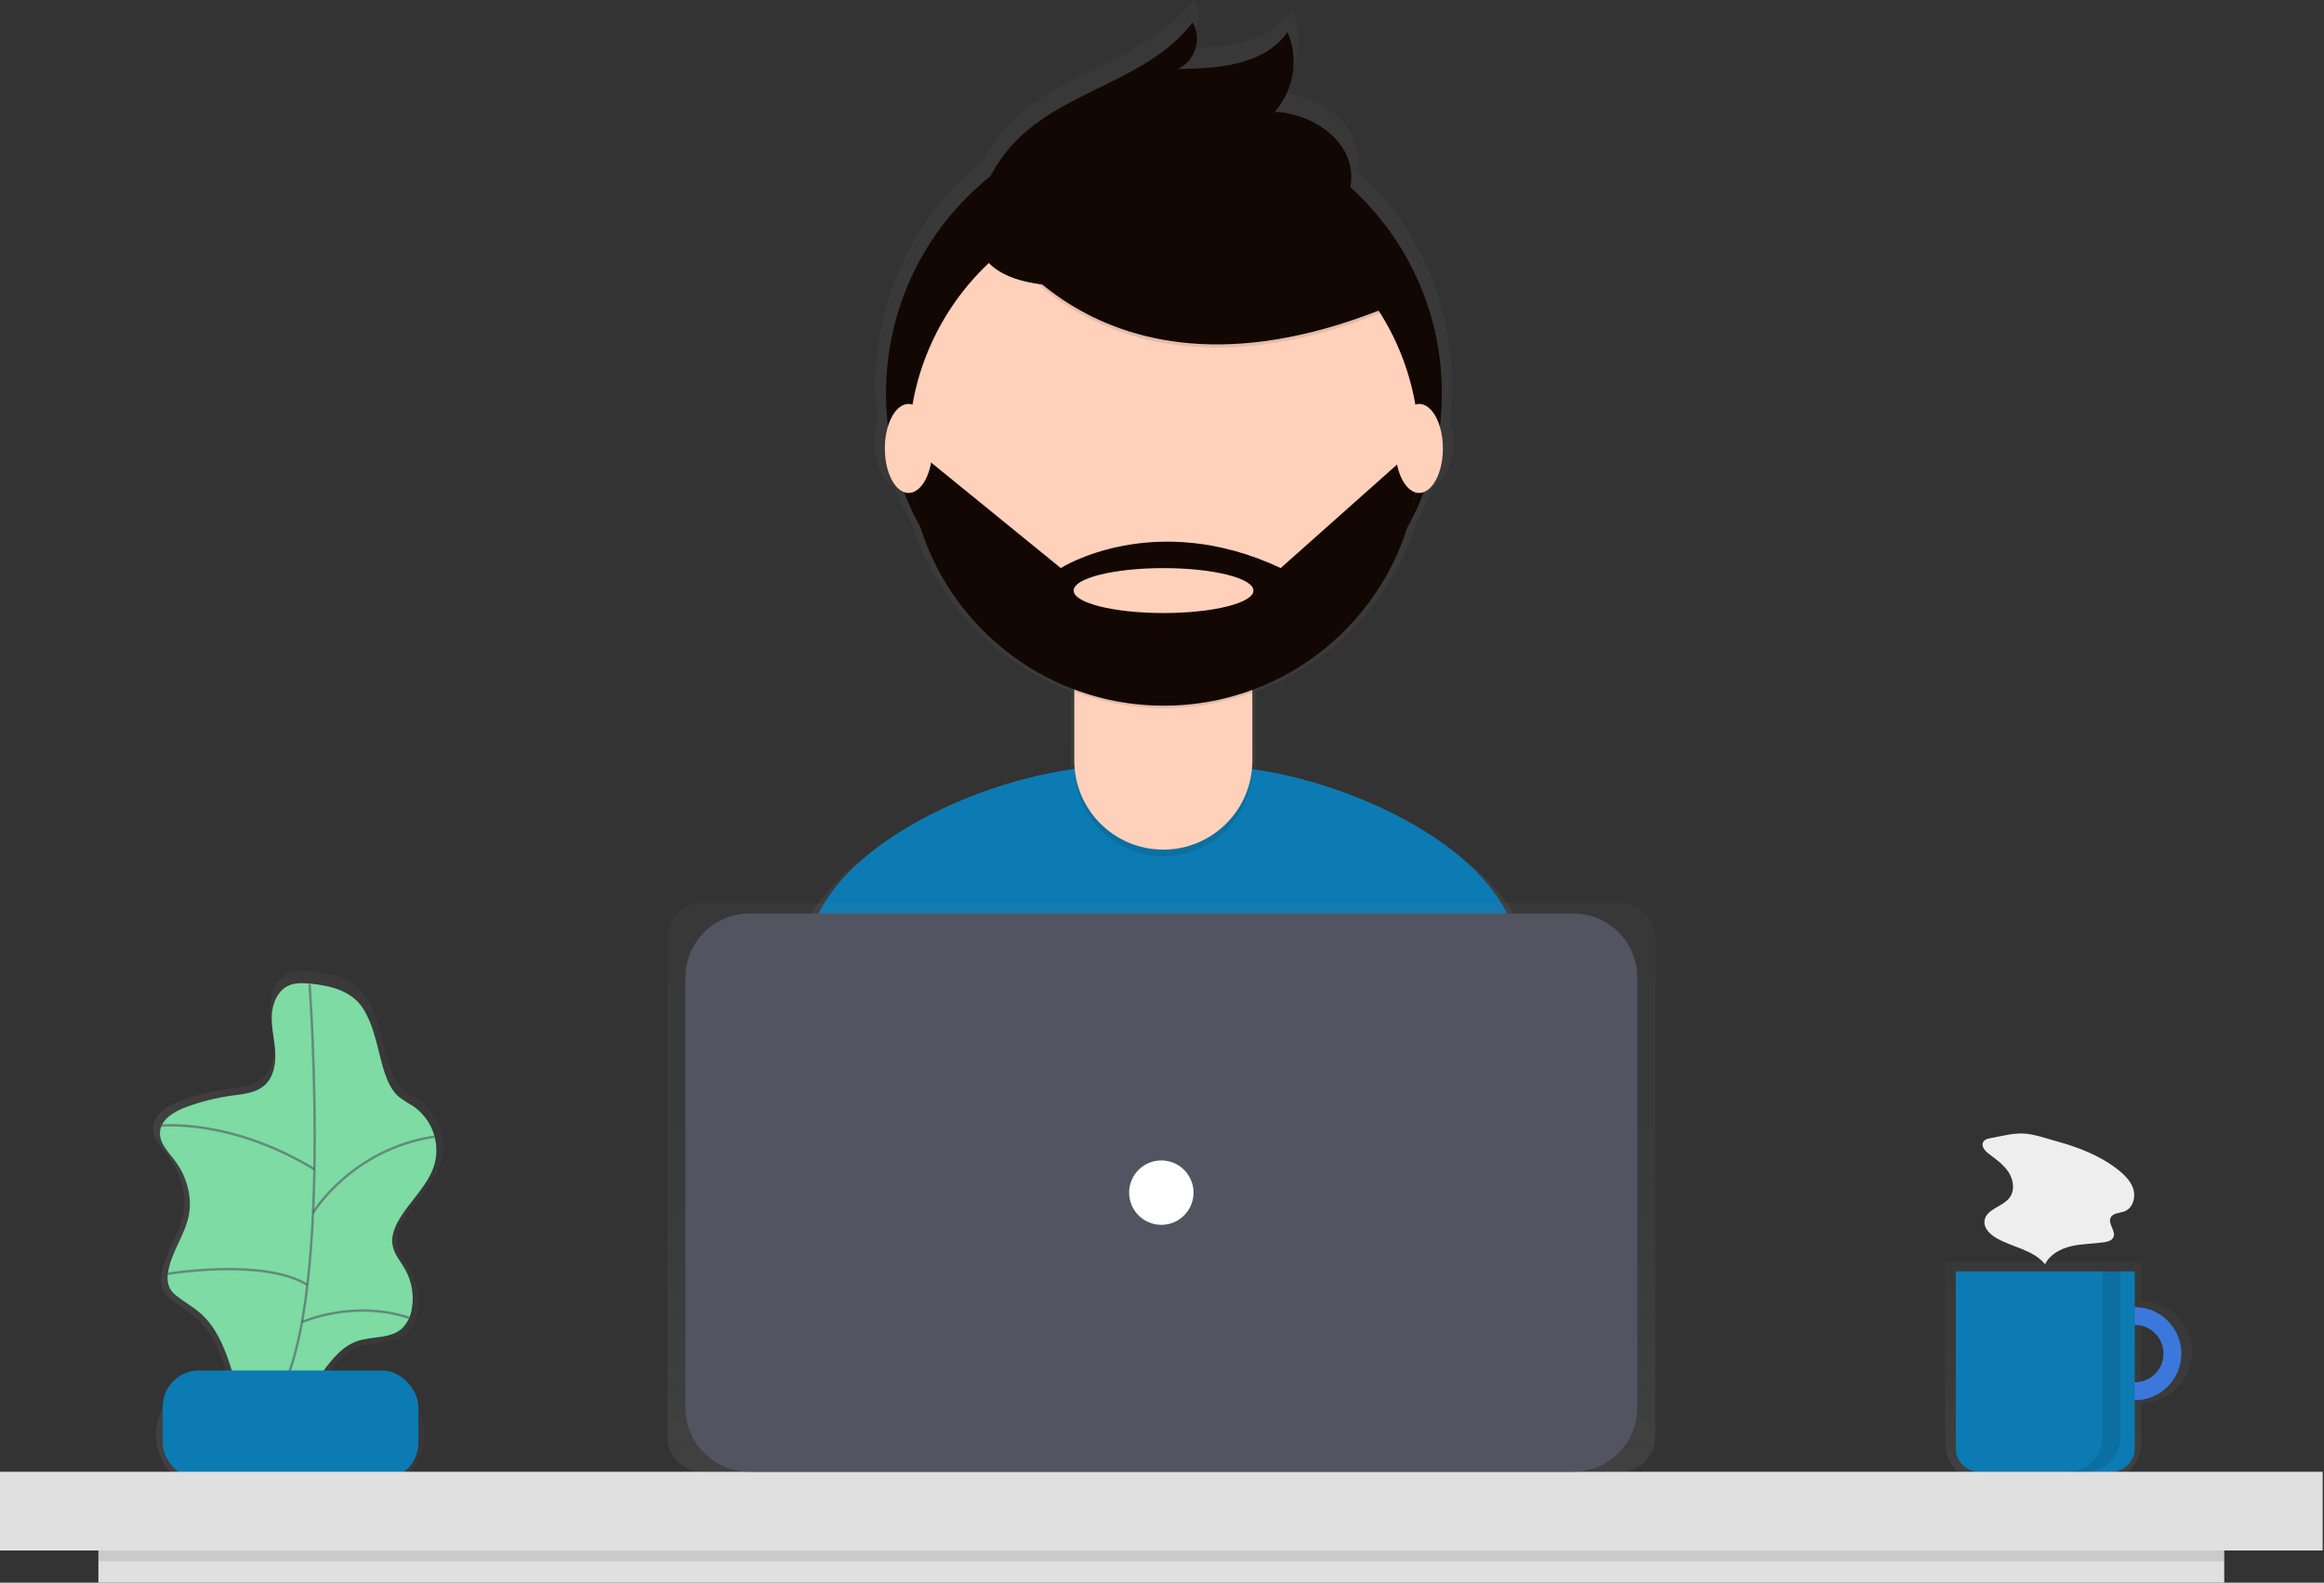 <svg height="662" viewBox="0 0 972 662" width="972" xmlns="http://www.w3.org/2000/svg" xmlns:xlink="http://www.w3.org/1999/xlink"><rect x="0" y="0" width="972" height="662" fill="#333333" stroke="none"/><linearGradient id="a"><stop offset="0" stop-color="#808080" stop-opacity=".25"/><stop offset=".54" stop-color="#808080" stop-opacity=".12"/><stop offset="1" stop-color="#808080" stop-opacity=".1"/></linearGradient><linearGradient id="b" x1=".015%" x2="100.034%" xlink:href="#a" y1="50.011%" y2="50.011%"/><linearGradient id="c" x1="50.024%" x2="50.024%" xlink:href="#a" y1="99.989%" y2="0%"/><linearGradient id="d" x1="50.024%" x2="50.024%" xlink:href="#a" y1="99.992%" y2=".002%"/><linearGradient id="e" x1="50%" x2="50%" xlink:href="#a" y1="100.004%" y2="0%"/><g fill="none" fill-rule="evenodd" transform="translate(0 -1)"><path d="m121.72 79.11c2.354-9.465-1.363-19.402-9.35-25-2.06-1.39-4.36-2.45-6.26-4.05-3.17-2.67-5-6.6-6.28-10.53-3.14-9.42-4.13-20-9.63-28.51-5-7.75-14.76-10-23.41-10.79-3.15-.28-6.46-.43-9.34.88-4.82 2.18-7.12 7.87-7.34 13.16s1.16 10.5 1.5 15.78-.6 11.09-4.49 14.67-9.47 4-14.64 4.72c-6.769.939-13.419 2.592-19.84 4.93-5.39 2-11.4 5.51-11.65 11.23-.21 4.68 3.57 8.42 6.41 12.15 5.31 7 8 16.16 6.16 24.73s-8 16.21-9.07 25.05c-.405 2.245-.093 4.561.89 6.62.861 1.397 1.998 2.605 3.34 3.55 3.33 2.57 7 4.64 10.2 7.43 6.57 5.82 10.13 14.27 12.87 22.61.26.8.5 1.62.75 2.42h-6.46c-13.142.071-23.783 10.698-23.87 23.84.06 13.169 10.721 23.83 23.89 23.89h64.5c13.169-.06 23.83-10.721 23.89-23.89-.06-13.169-10.721-23.83-23.89-23.89h-17.68c4.18-5.6 8.55-10.86 15-13s14.26-.89 19.32-5.39c2.38-2.335 3.923-5.389 4.39-8.69 1.07-5.882.07-11.952-2.83-17.18-2-3.63-5-6.92-5.65-11-.55-3.51.72-7.07 2.44-10.19 4.88-8.87 13.51-15.76 16.13-25.55z" fill="url(#b)" fill-rule="nonzero" opacity=".7" transform="translate(63 407)"/><path d="m129.56 412.42c-3-.27-6.15-.41-8.89.84-4.59 2.08-6.78 7.5-7 12.53s1.11 10 1.43 15-.57 10.56-4.28 14-9 3.81-13.94 4.49c-6.445.903-12.777 2.485-18.89 4.72-5.13 1.87-10.85 5.24-11.09 10.7-.2 4.46 3.4 8 6.11 11.57 5.06 6.64 7.58 15.39 5.86 23.55s-7.58 15.44-8.64 23.86c-.384 2.137-.087 4.341.85 6.3.823 1.332 1.908 2.482 3.19 3.38 3.17 2.45 6.71 4.42 9.71 7.08 6.26 5.54 9.64 13.59 12.26 21.53 2.56 7.805 4.565 15.782 6 23.87 5.39-3.47 12.36-3.42 18.11-6.24 12.25-6 16.37-23.4 29.3-27.73 6.12-2 13.58-.85 18.4-5.13 2.265-2.222 3.734-5.129 4.18-8.27 1.017-5.601.063-11.382-2.7-16.36-1.93-3.46-4.77-6.59-5.38-10.51-.53-3.35.69-6.73 2.32-9.7 4.65-8.45 12.87-15 15.38-24.33 2.242-9.013-1.296-18.477-8.9-23.81-2.068-1.178-4.071-2.467-6-3.86-3-2.54-4.73-6.29-6-10-3-9-3.93-19-9.17-27.15-4.7-7.44-13.98-9.59-22.22-10.33z" fill="#7ddba3" fill-rule="nonzero"/><path d="m129.47 412.73s11.37 152.41-18.2 178.57" opacity=".6" stroke="#535461"/><rect fill="#0c7bb3" fill-rule="nonzero" height="45.5" rx="15.2" width="106.92" x="68.05" y="574.24"/><g stroke="#535461"><path d="m66.92 471.87s29.08-3.39 64.59 18.21" opacity=".6"/><path d="m130.94 508.27s16.16-26.73 50.86-31.84" opacity=".6"/><path d="m69.72 533.86s40.31-6.83 58.83 4.55" opacity=".6"/><path d="m126.29 554s21.1-9.57 44.84-1.8" opacity=".6"/></g><g fill-rule="nonzero"><path d="m82.49 17.18v-16.4h-82v75.82c0 8.837 7.163 16 16 16h50c8.837 0 16-7.163 16-16v-16.8c7.613 0 14.648-4.062 18.455-10.655 3.807-6.593 3.807-14.717 0-21.31-3.807-6.593-10.842-10.655-18.455-10.655zm0 34.43v-26.23c4.772-.132 9.239 2.339 11.664 6.451 2.425 4.112 2.425 9.217 0 13.329-2.425 4.112-6.892 6.582-11.664 6.451z" fill="url(#c)" opacity=".7" transform="translate(813 528)"/><path d="m892.86 547.74c-10.747 0-19.46 8.713-19.46 19.46s8.713 19.46 19.46 19.46 19.46-8.713 19.46-19.46c0-5.161-2.05-10.111-5.7-13.76s-8.599-5.7-13.76-5.7zm0 31.43c-6.627 0-12-5.373-12-12s5.373-12 12-12 12 5.373 12 12c.003 3.184-1.26 6.239-3.511 8.492-2.251 2.253-5.304 3.518-8.489 3.518z" fill="#4285f4"/><path d="m892.86 547.74c-10.747 0-19.46 8.713-19.46 19.46s8.713 19.46 19.46 19.46 19.46-8.713 19.46-19.46c0-5.161-2.05-10.111-5.7-13.76s-8.599-5.7-13.76-5.7zm0 31.43c-6.627 0-12-5.373-12-12s5.373-12 12-12 12 5.373 12 12c.003 3.184-1.26 6.239-3.511 8.492-2.251 2.253-5.304 3.518-8.489 3.518z" fill="#000" opacity=".1"/><path d="m818 532.78h74.84v74.07c0 5.385-4.365 9.75-9.75 9.75h-55.32c-5.385 0-9.75-4.365-9.75-9.75v-74.07z" fill="#0c7bb3"/><path d="m0 616.6h971.44v32.93h-971.44z" fill="#e0e0e0"/><path d="m328.97 396.26c-10.41-37.79-69.44-65.39-113.85-71.51 0-.28 0-.56 0-.84v-32.34h.14v-1.27c31.933-11.88 56.636-37.774 67-70.23 2.745-4.964 5.135-10.117 7.15-15.42 4.74-1.73 8.32-9.54 8.32-18.94.017-3.215-.434-6.415-1.34-9.5.582-4.785.88-9.6.89-14.42.036-34.074-14.394-66.562-39.7-89.38.373-1.936.501-3.912.38-5.88-1-15.53-17.59-26.08-33.13-26.78 8.382-9.508 10.535-22.995 5.53-34.64-9.91 14.44-30.26 16-47.77 16.09 7.56-2.93 11-13.4 6.56-20.21-18.3 24.53-54 29.08-75.76 50.59-4.743 4.707-8.718 10.13-11.78 16.07-28.661 22.832-45.346 57.487-45.32 94.13.009 4.776.3 9.548.87 14.29-.933 3.124-1.398 6.369-1.38 9.63 0 9.44 3.61 17.28 8.39 19 2.023 5.321 4.422 10.49 7.18 15.47 10.324 32.272 34.833 58.054 66.54 70v33.8.78c-44.58 6-104.08 33.83-114.4 71.92-8.91 32.9-18.42 69-23.16 90.24 40.57 28.51 125.69 45.24 179 45.24 50.69 0 133.53-15.11 172.91-41.06-4.16-23.36-13.97-61.09-23.27-94.83z" fill="url(#d)" opacity=".7" transform="translate(310)"/><path d="m489.33 522.72c48.9 0 128.81-14.57 166.8-39.61-4.11-22.48-13.58-58.87-22.55-91.43-11.42-41.47-83.53-70.22-126.54-70.22h-41.45c-43.15 0-115.35 28.91-126.63 70.56-8.6 31.74-17.77 66.59-22.34 87.05 39.1 27.51 121.25 43.65 172.71 43.65z" fill="#0c7bb3"/><circle cx="486.81" cy="165.5" fill="#120703" r="116.24"/><path d="m449.29 262.31h74.48v59.58c0 20.567-16.673 37.24-37.24 37.24s-37.24-16.673-37.24-37.24z" fill="#000" opacity=".1"/><path d="m460 259.55h53.11c5.898 0 10.68 4.782 10.68 10.68v48.9c0 20.567-16.673 37.24-37.24 37.24s-37.24-16.673-37.24-37.24v-48.9c-0-2.834 1.127-5.552 3.132-7.555s4.724-3.127 7.558-3.125z" fill="#ffd0ba"/><path d="m449.43 290.43c24.003 8.97 50.426 9.045 74.48.21v-9.15h-74.48z" fill="#000" opacity=".1"/><circle cx="486.81" cy="188.67" fill="#ffd0ba" r="106.75"/><path d="m410.72 91.56s45 91.32 171.9 38.27l-29.5-46.32-52.4-18.8z" fill="#000" opacity=".1"/><g fill="#120703"><path d="m410.72 90.22s45 91.32 171.9 38.27l-29.5-46.33-52.4-18.8z"/><path d="m410.37 84.05c3.034-9.391 8.278-17.916 15.29-24.86 21-20.76 55.42-25.14 73.08-48.81 4.24 6.57 1 16.67-6.33 19.49 16.89-.11 36.52-1.59 46.08-15.52 4.824 11.233 2.745 24.24-5.34 33.41 15 .68 31 10.86 32 25.83.65 10-5.61 19.43-13.81 25.15s-18.12 8.35-27.89 10.5c-28.54 6.3-131.73 32.64-113.08-25.19z"/><path d="m593.56 189.6h-2.84l-55.06 49c-53-24.85-92 0-92 0l-57.75-47-5.82.73c1.595 58.333 49.735 104.576 108.085 103.824 58.35-.752 105.283-48.219 105.375-106.574zm-106.92 67.82c-20.77 0-37.6-4.21-37.6-9.4s16.84-9.4 37.6-9.4 37.6 4.21 37.6 9.4-16.83 9.4-37.6 9.4z"/></g><ellipse cx="380.01" cy="188.57" fill="#ffd0ba" rx="9.93" ry="18.62"/><ellipse cx="593.55" cy="188.57" fill="#ffd0ba" rx="9.93" ry="18.62"/><path d="m14.66.7h384.12c8.008 0 14.5 6.492 14.5 14.5v208.89c0 8.008-6.492 14.5-14.5 14.5h-384.12c-8.008 0-14.5-6.492-14.5-14.5v-208.89c0-8.008 6.492-14.5 14.5-14.5z" fill="url(#e)" opacity=".7" transform="translate(279 378)"/><path d="m313.48 383.09h344.48c14.823 0 26.84 12.017 26.84 26.84v179.82c0 14.823-12.017 26.84-26.84 26.84h-344.48c-14.823 0-26.84-12.017-26.84-26.84v-179.82c0-14.823 12.017-26.84 26.84-26.84z" fill="#535461"/><circle cx="485.72" cy="499.85" fill="#fff" r="13.47"/><path d="m41.16 649.53h889.11v13.47h-889.11z" fill="#e0e0e0"/><path d="m41.16 649.53h889.11v4.49h-889.11z" fill="#000" opacity=".1"/><path d="m879.39 532.78v69.22c0 8.058-6.532 14.59-14.59 14.59h7.48c8.058 0 14.59-6.532 14.59-14.59v-69.22z" fill="#000" opacity=".1"/><path d="m832.78 477c-1.26.22-2.69.56-3.31 1.68-1 1.78.8 3.79 2.42 5 3 2.26 6.16 4.48 8.2 7.63s2.68 7.55.45 10.58c-2.91 3.95-9.85 4.79-10.52 9.65-.43 3.12 2.26 5.78 5 7.34 6.74 3.86 15.43 4.89 20.32 10.93 2-4.15 6.54-6.55 11-7.58s9.18-.95 13.75-1.64c1.47-.22 3.13-.67 3.79-2 1.28-2.59-2.36-5.7-1.11-8.3 1-2 3.76-1.83 5.81-2.62 3.34-1.29 4.71-5.59 3.77-9s-3.62-6.15-6.44-8.36c-7.58-6-16.7-9.46-25.93-12-4.29-1.17-9.33-3-13.78-3.19-4.25-.21-9.16 1.13-13.42 1.88z" fill="#eee"/></g></g></svg>